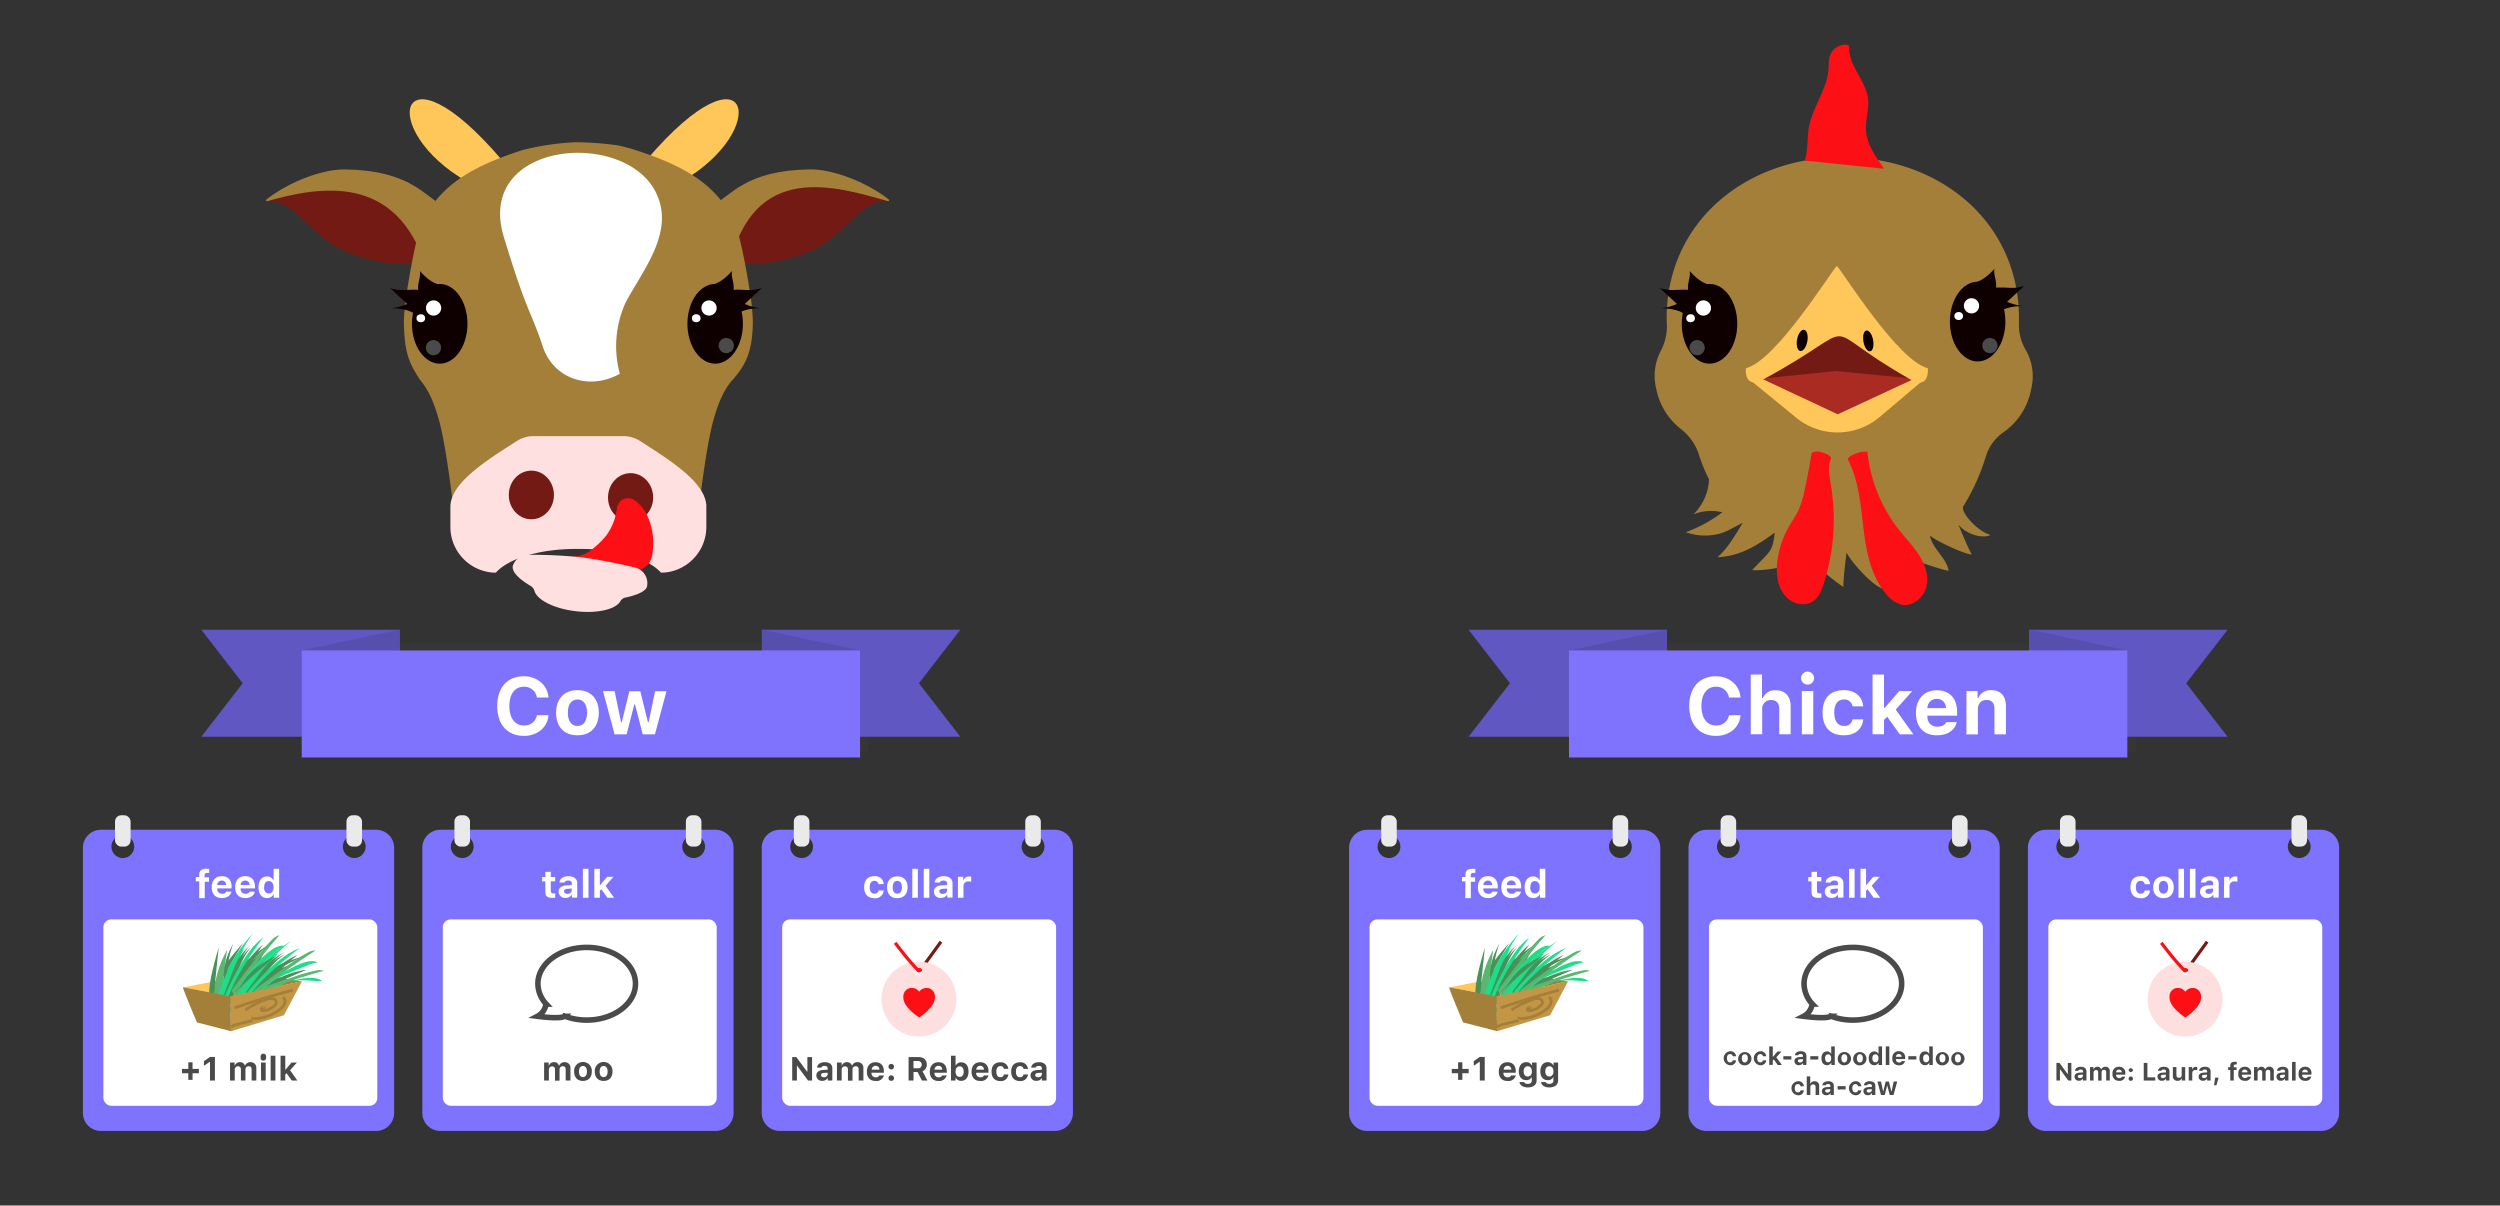 <svg xmlns="http://www.w3.org/2000/svg" xmlns:xlink="http://www.w3.org/1999/xlink" viewBox="0 0 900 434">
  <rect x="0" y="0" width="900" height="434" fill="#333333" stroke="none"/>
  <defs>
    <style>
      .a {
        fill: #7e73ff;
      }

      .b {
        fill: #eaeaea;
      }

      .c {
        fill: #fff;
      }

      .d, .u {
        fill: #4a4a4a;
      }

      .d {
        opacity: 0.14;
      }

      .e {
        fill: #6057c2;
      }

      .f {
        fill: #574fb0;
      }

      .g {
        fill: #7f72fc;
      }

      .h, .o {
        fill: none;
        stroke-miterlimit: 10;
      }

      .h {
        stroke: #4a4a4a;
        stroke-width: 2px;
      }

      .i {
        fill: #ffc65a;
      }

      .j {
        fill: #a37f3a;
      }

      .k {
        fill: #47915a;
      }

      .l {
        fill: #1edd88;
      }

      .m {
        fill: #5bb670;
      }

      .n {
        fill: #c29644;
      }

      .o {
        stroke: #a37f3a;
      }

      .p {
        fill: #fddfe0;
      }

      .q {
        fill: #fd1015;
      }

      .r {
        fill: #741a14;
      }

      .s {
        fill: #ffe0e1;
      }

      .t {
        fill: #0e0000;
      }

      .v {
        fill: #a92b22;
      }
    </style>
    <symbol id="a" data-name="Panel 2" viewBox="0 0 138.32 140.32">
      <path class="a" d="M130.39,6.44H7.93A8,8,0,0,0,0,14.37v118a8,8,0,0,0,7.93,7.93H130.39a8,8,0,0,0,7.93-7.93v-118A8,8,0,0,0,130.39,6.44ZM17.73,19a5.06,5.06,0,1,1,5.06-5.06A5.06,5.06,0,0,1,17.73,19Zm102.86,0a5.06,5.06,0,1,1,5.06-5.06A5.06,5.06,0,0,1,120.59,19Z"/>
      <g>
        <rect class="b" x="14.27" width="6.92" height="13.93" rx="2.76"/>
        <rect class="b" x="117.13" width="6.92" height="13.93" rx="2.76"/>
      </g>
      <rect class="c" x="9.09" y="46.28" width="121.74" height="82.83" rx="3.47"/>
    </symbol>
    <symbol id="b" data-name="Ribbon" viewBox="0 0 273.24 46.05">
      <rect class="d" x="35.73" y="4.92" width="204.43" height="39.35"/>
      <polygon class="e" points="273.24 38.59 201.82 38.59 201.82 0.07 273.24 0.07 258.34 19.33 273.24 38.59"/>
      <polygon class="f" points="237.14 7.54 201.82 0 201.82 7.54 237.14 7.54"/>
      <polygon class="e" points="0 38.59 71.42 38.59 71.42 0.07 0 0.07 14.9 19.33 0 38.59"/>
      <polygon class="f" points="36.1 7.54 71.42 0 71.42 7.54 36.1 7.54"/>
      <rect class="g" x="36.15" y="7.53" width="201" height="38.52"/>
    </symbol>
    <symbol id="g" data-name="grass" viewBox="0 0 50.67 35.27">
      <g>
        <path class="i" d="M32.06,15.36h0Z"/>
        <path class="j" d="M32,15.36h0Z"/>
        <path class="i" d="M24.42,21.22c-4,.85-7.15,1.5-7.44,1.53,0,0-15.39-3.06-16.85-3.27l25.8-5.08Z"/>
        <path class="j" d="M42.66,17.35,25,21.11l-.55.11,1.51-6.82H26Z"/>
        <path class="k" d="M24,22.52A23.69,23.69,0,0,1,41.06,11c-3.28.77-6.12,2.81-8.69,5s-5,4.59-7.92,6.3"/>
        <path class="k" d="M23.38,23.72a33.17,33.17,0,0,1,4.55-8.47,24.69,24.69,0,0,1,3.36-4.12,24.25,24.25,0,0,1,5.43-3.62,28.65,28.65,0,0,0-6.95,7.07c-2,2.66-3.79,5.47-6,8"/>
        <path class="k" d="M22,23a71.93,71.93,0,0,1,8.9-5.11c4.33-2.18,8.83-4.25,13.65-4.73q-10,4.11-19.5,9.19"/>
        <path class="l" d="M19.24,24.87a19.46,19.46,0,0,1,5.1-10.06,33.86,33.86,0,0,1,9.9-7.65q-7.56,8.55-15.08,17.16"/>
        <path class="l" d="M21.34,23.45a35.1,35.1,0,0,1,9-6.52c4.86-2.74,10-5.31,15.58-5.75-8.17,3.15-16.55,6.43-23,12.31"/>
        <path class="k" d="M16,24.83a28.27,28.27,0,0,1,7.33-11.48c3.27-3.22,11.09-8.11,11.09-8.11S21.83,17,15.72,23.1"/>
        <path class="k" d="M17.68,24.09a38.48,38.48,0,0,1,7.75-6.87,55.81,55.81,0,0,1,9.7-6.06,60.85,60.85,0,0,1,8.76-2.93,49.23,49.23,0,0,0-8.74,4.3C32.33,14.28,29.7,16.3,27,18.26c-3.72,2.74-7.54,5.35-11.35,8"/>
        <path class="m" d="M27.84,19.88q6-2.16,12.14-4.21a55.7,55.7,0,0,1,8-2.25,4.69,4.69,0,0,1,2.68.11,211,211,0,0,0-23,7.75"/>
        <path class="l" d="M37.52,17.64a29.9,29.9,0,0,1,7.18-1.5c1.89-.16,4-.08,5.43,1.13-2.62,0-5.23-.38-7.85-.31a28.61,28.61,0,0,0-13.36,4.16"/>
        <path class="k" d="M22.48,24.49A26.27,26.27,0,0,1,36.74,6.71c-3.22,1.89-5.55,5-7.56,8.13s-3.79,6.48-6.31,9.24"/>
        <path class="k" d="M22.21,26a36.63,36.63,0,0,1,2.05-10.43,27.84,27.84,0,0,1,2.2-5.46A27.48,27.48,0,0,1,31,4.48a32.11,32.11,0,0,0-5,9.74c-1.22,3.46-2.22,7-3.7,10.38"/>
        <path class="k" d="M20.53,25.6a81.19,81.19,0,0,1,7.75-8.31c3.86-3.71,7.94-7.37,12.88-9.44Q32,15.44,23.55,23.91"/>
        <path class="m" d="M18.13,29.63c-.71-4.16.36-8.45,2.1-12.3A37.49,37.49,0,0,1,28.2,6Q23,17.52,17.86,29.07"/>
        <path class="l" d="M20,26.34c1.75-3.71,4.53-6.83,7.35-9.81,4.24-4.48,8.84-8.88,14.58-11.16-7.61,6-15.39,12.19-20.33,20.52"/>
        <path class="k" d="M16,32.55a31.36,31.36,0,0,1,2.12-14.92c1.82-4.74,7.45-13.24,7.45-13.24S18.27,22,14.9,30.92"/>
        <path class="l" d="M16.31,28.21a42.51,42.51,0,0,1,6-9.79,62,62,0,0,1,8.28-9.56,66,66,0,0,1,8.3-6A54.36,54.36,0,0,0,31,10.3c-2.4,2.76-4.52,5.76-6.71,8.7-3,4.11-6.22,8.11-9.4,12.11"/>
        <path class="m" d="M25.68,20.45Q31.37,16.19,37.13,12a61.72,61.72,0,0,1,7.73-5,5.2,5.2,0,0,1,2.87-.76A233.76,233.76,0,0,0,25.93,22"/>
        <path class="l" d="M35.18,14.92A33,33,0,0,1,42.28,11c1.94-.78,4.16-1.37,6.11-.58-2.76.9-5.66,1.32-8.41,2.25A31.47,31.47,0,0,0,27.22,21.4"/>
        <path class="k" d="M16.49,23a23.7,23.7,0,0,1,13.1-15.9c-2.94,1.67-5.08,4.43-6.93,7.26s-3.51,5.81-5.82,8.27"/>
        <path class="k" d="M16.22,24.34a33.13,33.13,0,0,1,2-9.41A25.24,25.24,0,0,1,20.26,10a24.68,24.68,0,0,1,4.19-5,28.91,28.91,0,0,0-4.68,8.74c-1.15,3.12-2.09,6.32-3.47,9.34"/>
        <path class="k" d="M14.71,24a73.17,73.17,0,0,1,7.1-7.42c3.54-3.31,7.27-6.56,11.76-8.38-5.6,4.5-11,9.28-16.11,14.31"/>
        <path class="l" d="M12.58,26.61a19.42,19.42,0,0,1,2.05-11.09A33.9,33.9,0,0,1,22,5.38Q17.13,15.73,12.35,26.1"/>
        <path class="l" d="M14.19,24.65A35.22,35.22,0,0,1,21,15.87C24.84,11.87,29.06,8,34.27,6c-7,5.33-14.06,10.83-18.63,18.31"/>
        <path class="k" d="M9.44,27.49a28.47,28.47,0,0,1,3.8-13.09c2.23-4,8.35-10.9,8.35-10.9S12.85,18.35,8.7,25.9"/>
        <path class="k" d="M10.86,26.29a38.56,38.56,0,0,1,5.5-8.77A56.13,56.13,0,0,1,24,9a60.13,60.13,0,0,1,7.58-5.29,49.18,49.18,0,0,0-7.17,6.59c-2.21,2.47-4.16,5.16-6.17,7.79-2.81,3.67-5.73,7.25-8.65,10.83"/>
        <path class="k" d="M15.58,25.33A26.25,26.25,0,0,1,24.25,4.25c-2.56,2.72-3.93,6.34-5,9.93s-1.81,7.29-3.45,10.64"/>
        <path class="k" d="M15.73,26.82a36.91,36.91,0,0,1-1-10.59,27.34,27.34,0,0,1,.57-5.86,27.53,27.53,0,0,1,2.8-6.65A32,32,0,0,0,16,14.48c-.2,3.67-.15,7.36-.62,11"/>
        <path class="k" d="M14,26.94a80.86,80.86,0,0,1,5.09-10.15c2.66-4.65,5.54-9.31,9.7-12.7Q22.12,14,16.44,24.48"/>
        <path class="m" d="M12.85,31.49c-1.85-3.79-2-8.21-1.45-12.39A37.46,37.46,0,0,1,15.85,6Q14.11,18.5,12.43,31"/>
        <path class="l" d="M13.69,27.81c.63-4,2.42-7.83,4.28-11.48,2.81-5.5,6-11,10.85-14.83-5.61,7.9-11.33,16-13.72,25.43"/>
        <path class="k" d="M11.57,33.4a29.7,29.7,0,0,1-2-14.16c.4-4.8,3.28-14.06,3.28-14.06s-1.95,18-2.66,27"/>
        <path class="l" d="M10.89,30a41.61,41.61,0,0,1,2.93-10.83A60.84,60.84,0,0,1,19,7.9,66.14,66.14,0,0,1,25.18,0a54.45,54.45,0,0,0-5.35,9.12c-1.51,3.26-2.69,6.66-3.94,10-1.75,4.69-3.65,9.33-5.54,14"/>
        <path class="m" d="M17.51,20.55q4.24-5.68,8.61-11.3a61.37,61.37,0,0,1,6-7A5.11,5.11,0,0,1,34.67.75,231.49,231.49,0,0,0,18.18,22"/>
        <path class="l" d="M25.06,12.56a33.05,33.05,0,0,1,5.7-5.76c1.65-1.3,3.61-2.5,5.7-2.28C34.07,6.15,31.4,7.37,29,9a31.67,31.67,0,0,0-9.78,12"/>
        <path class="n" d="M42.81,17.32l-6.48,12.2L17.24,35.27,17,25.71l-.06-3c.29,0,3.43-.68,7.44-1.53l.55-.11,17.69-3.76h0Z"/>
        <path class="j" d="M5,32.11S-.37,19.46,0,19.46l.11,0C1.59,19.69,17,22.75,17,22.75s.26,12.52.26,12.52Z"/>
      </g>
      <path class="o" d="M22.43,27.66a30.37,30.37,0,0,1,7.83-3.86,3.93,3.93,0,0,1,2.16-.24,1.47,1.47,0,0,1,1.14,1.63,1.94,1.94,0,0,1-.66.9,6.53,6.53,0,0,1-4.16,1.78.7.7,0,0,1-.36-.07.5.5,0,0,1-.11-.69,1.16,1.16,0,0,1,.65-.42c.08,0,.18,0,.24,0s0,.19-.09.13"/>
      <path class="o" d="M18.54,26.86q10.38-3.6,21-6.38"/>
      <path class="o" d="M36,23a2.15,2.15,0,0,1,.55,2.4,5,5,0,0,1-1.64,2,15.09,15.09,0,0,1-9,3.31,1.08,1.08,0,0,1-.56-.1.36.36,0,0,1-.14-.49"/>
      <path class="o" d="M17.33,33.81a4.4,4.4,0,0,1,2.16-1L25,31.4"/>
    </symbol>
    <symbol id="i" data-name="bubble" viewBox="0 0 39.49 28.19">
      <path class="h" d="M20.93,1C11.23,1,3.37,6.86,3.37,14.09a10.84,10.84,0,0,0,3,7.3l-.09,0a5.78,5.78,0,0,1-3.08,4.4c4.75.62,8.89.71,9.68,0a.23.23,0,0,0,.07-.07,22.4,22.4,0,0,0,8,1.44c9.7,0,17.56-5.86,17.56-13.1S30.63,1,20.93,1Z"/>
    </symbol>
    <symbol id="j" data-name="medal" viewBox="0 0 26.96 34.52">
      <path class="p" d="M27,21A13.48,13.48,0,1,1,10,8c.74.85,1.49,1.69,2.27,2.53a1.32,1.32,0,0,0-.11.53,1.3,1.3,0,1,0,2.6,0,1.25,1.25,0,0,0-.07-.43,1.3,1.3,0,0,0-.86-.82,1.5,1.5,0,0,0-.37-.05l-.27,0C12.57,9.1,12,8.42,11.34,7.72a13.73,13.73,0,0,1,2.14-.17,13.31,13.31,0,0,1,1.91.14c.43.06.86.14,1.28.24A13.48,13.48,0,0,1,27,21Z"/>
      <path class="q" d="M14.71,10.63a1.35,1.35,0,0,1-1.09.76c-.76,0-1-.53-1.33-.86C11.51,9.69,10.76,8.85,10,8,8.09,5.76,6.29,3.45,4.48,1.11L5.41.39c1.93,2.5,3.85,5,5.93,7.33.61.7,1.23,1.38,1.87,2.06.12.14.64,0,.64,0A1.3,1.3,0,0,1,14.71,10.63Z"/>
      <path class="r" d="M21.91.69,16.67,7.93c-.42-.1-.85-.18-1.28-.24L21,0Z"/>
      <path class="q" d="M16.2,17l.51,0a3.07,3.07,0,0,1,2.56,3v.64c-.14,1.84-1.55,4.12-5.68,7-4.13-2.85-5.54-5.13-5.69-7v-.64a3.08,3.08,0,0,1,2.56-3L11,17a3.09,3.09,0,0,1,2.61,1.38A3.08,3.08,0,0,1,16.2,17"/>
    </symbol>
  </defs>
  <use width="138.32" height="140.32" transform="translate(485.67 293.5) scale(0.81)" xlink:href="#a"/>
  <path class="j" d="M729.4,126.21a17.77,17.77,0,0,1-2.58-10c0-.59,0-1.16,0-1.69,0-34.54-28.39-57.94-63.42-57.94S600,80,600,114.51c0,.58,0,1.2.06,1.85a19.21,19.21,0,0,1-2.3,10.2,19.19,19.19,0,0,0-1.6,13l.18.84a24.26,24.26,0,0,0,8.72,14,19.18,19.18,0,0,1,6.56,9.25,54.49,54.49,0,0,0,3.62,8.9,18.65,18.65,0,0,1-5.61,12.63,17,17,0,0,1,10.42-.76,51.56,51.56,0,0,1-13.15,7.18,20.42,20.42,0,0,0,13,.27c1.74-.5,5.83-2.85,7.45-3.65-2.17,3.71-5.74,9.74-9.13,12.38,8-.29,14.23-4.11,20.69-8.87-.83,7.11-1.49,6.39-8.15,13.52,3.25.27,17.08-.78,17.63-6.32,0,0,10.38,9.26,15.22,12.37,0-4.12,1.16-12.37,1.16-12.37,1.29,2.79,8.84,11.65,13,13a110,110,0,0,0,1.4-13.78c.36,0,17.63,6.56,22.32,7.34-.63-4.6-6.06-8.15-6.69-12.75,1.54,1.83,13.85,7.36,15,6.81-2-3.63-5.87-13.25-5.71-13.45-.12,4.58,8.59,8.47,12.52,6.48-4.6-1.22-11-8.16-9.8-10.34a76.39,76.39,0,0,0,8.15-18.09,16.28,16.28,0,0,1,6.2-8.47,24.3,24.3,0,0,0,9.9-14.82l.18-.85A19.12,19.12,0,0,0,729.4,126.21Z"/>
  <path class="i" d="M168.42,65.54c-33-18.57-25.5-52.11,12.12-8.1"/>
  <path class="i" d="M245,65.54c33-18.57,25.49-52.11-12.13-8.1"/>
  <path class="r" d="M263.62,94.79c9.54,1,22.23-.88,31.42-6,8.89-4.91,15.6-17.09,24.84-16.57L294,63.71l-24.15,9.45-10.13,20Z"/>
  <path class="r" d="M96,72.26c9.24-.52,16,11.66,24.84,16.57,9.19,5.08,21.88,7,31.42,6l-6.4-21.53-23.28-9.73Z"/>
  <path class="j" d="M262.45,96.44c8.41-38.9,38.51-29.32,57.28-24,.31.09.49-.43.22-.64-8.37-6.52-20.47-10.95-28.43-10.82-23.21.36-28.28,9.46-35.24,13.16"/>
  <path class="j" d="M153.43,96.44c-10.71-34.38-38.51-29.32-57.27-24-.32.09-.5-.43-.23-.64C104.3,65.25,116.4,60.82,124.36,61c23.21.36,28.29,9.46,35.24,13.16"/>
  <path class="j" d="M270.06,105.7c-1.13-7.61-2.92-16.48-3.83-19.9C261.42,67.76,247.31,60,228.7,54a58.81,58.81,0,0,0-6.24-1.66,117.34,117.34,0,0,0-15.4-1.14A96.37,96.37,0,0,0,188.19,54c-18.61,6-33.22,13.75-38,31.79-1.4,5.24-4.8,23.31-4.79,30,0,.21,0,.41,0,.61a0,0,0,0,0,0,0c.26,10.2,1.57,14,6,20.59,3.42,4.09,5.24,9.29,6.68,14.44,1.94,6.94,3.84,20.93,4.73,28.09h89.24c.88-7.16,2.79-21.15,4.73-28.09,1.38-4.91,3.1-9.87,6.24-13.87,5.19-5.77,7.76-10.23,8-21.16v0c0-.2,0-.4,0-.61A79.06,79.06,0,0,0,270.06,105.7Z"/>
  <polygon class="r" points="630.01 137.31 657.46 137.9 691.61 137.31 661.93 119.84 630.01 137.31"/>
  <path class="q" d="M649.7,57.81c1.31-4,.78-8.18,1.55-12.24,1.33-7,6.45-13.48,7-20.53.13-1.78,0-3.61.66-5.33a6.08,6.08,0,0,1,5-3.62,2.05,2.05,0,0,1,1.59.35,1.06,1.06,0,0,1,.19.82c-.19,6.18,5.8,11.67,6.73,17.82.62,4.06-1,8.15-.65,12.23.42,4.77,3.51,9.18,6.54,13.45"/>
  <path class="s" d="M254.28,182.52v7.15a16.11,16.11,0,0,1-1.13,6c-.12.32-.26.63-.4.95s-.3.61-.46.91a16.56,16.56,0,0,1-2.82,3.78c-.38.38-.77.73-1.17,1.07l-.64.51c-.42.31-.85.59-1.29.86a15.11,15.11,0,0,1-1.42.79c-.41.19-.82.37-1.24.53a14.44,14.44,0,0,1-2,.63l-.54.13c-.28.05-.56.11-.85.15-.52.08-1.07.13-1.62.16-.25,0-.52,0-.77,0-4.41-5-15.61-8.52-28.74-8.52h-1.93c-13.13,0-24.33,3.53-28.74,8.52-.26,0-.52,0-.78,0-.55,0-1.08-.08-1.62-.16l-.84-.15-.54-.13a15.41,15.41,0,0,1-1.79-.54l-.45-.18a16.24,16.24,0,0,1-3.73-2.09c-.21-.16-.43-.32-.63-.49a17,17,0,0,1-3.61-4.17c-.22-.37-.44-.76-.63-1.15a16.14,16.14,0,0,1-1.76-7.36v-7.15c0-.14,0-.29,0-.43.32-7,8.7-13.48,18.67-20,1.73-1.13,3.5-2.26,5.29-3.4A11,11,0,0,1,192,157h32.45a11.07,11.07,0,0,1,5.89,1.71c1.78,1.14,3.55,2.27,5.27,3.4,10,6.53,18.36,13,18.68,20A3.1,3.1,0,0,1,254.28,182.52Z"/>
  <ellipse class="t" cx="158.3" cy="116.57" rx="9.99" ry="14.35"/>
  <ellipse class="r" cx="191.29" cy="178.19" rx="8.13" ry="8.76"/>
  <ellipse class="r" cx="227.01" cy="179.09" rx="8.13" ry="8.76"/>
  <path class="q" d="M203.5,202.3a1.34,1.34,0,0,1,1.3-1.92,11.6,11.6,0,0,0,7.33-1.87,32.69,32.69,0,0,0,6-5.55,21.15,21.15,0,0,0,4-10.13,4.05,4.05,0,0,1,6.43-2.65,14.53,14.53,0,0,1,4,4.51A23.16,23.16,0,0,1,235.11,197c-.08,2.33-.45,4.84-2.09,6.5-1.82,1.85-4.66,2.13-7.25,2.31-5.1.34-10.25.68-15.31-.05-2.53-.36-5.23-1.12-6.79-3.13a1.24,1.24,0,0,1-.17-.27Z"/>
  <path class="s" d="M227.92,204.16a182.59,182.59,0,0,0-18.62-3.52,172.46,172.46,0,0,0-18.27-.91,5.93,5.93,0,0,0-6.33,3.72c-1,2.79,3.94,6.08,6.35,7.49a3.17,3.17,0,0,1,1.38,1.86c1,3.22,7.08,6.31,14.78,7.23s14.38-.63,16.08-3.52a2.76,2.76,0,0,1,1.77-1.37c2.47-.51,7.46-1.82,7.89-4.11A5.84,5.84,0,0,0,227.92,204.16Z"/>
  <circle class="c" cx="156.09" cy="110.88" r="2.75"/>
  <ellipse class="c" cx="151.49" cy="114.56" rx="1.56" ry="1.45"/>
  <ellipse class="t" cx="257.46" cy="116.57" rx="9.99" ry="14.35"/>
  <circle class="c" cx="255.25" cy="110.88" r="2.75"/>
  <circle class="u" cx="261.45" cy="124.4" r="2.75"/>
  <circle class="u" cx="156.05" cy="125.16" r="2.75"/>
  <ellipse class="c" cx="250.64" cy="114.56" rx="1.56" ry="1.45"/>
  <path class="t" d="M158.08,102.45c-2.61-.63-5.14-2.82-6.89-4.87.23,2.82-.86,3.94-.63,6.76-3.91-.26-6.46.65-10.16-.66l6.18,5.75a20.54,20.54,0,0,1-5.71,1.53c2.63,0,6.25.47,8.33,2l6.66-9.8Z"/>
  <path class="t" d="M258.81,103.16l6.66,9.8c2.07-1.53,5.7-2,8.32-2a20.47,20.47,0,0,1-5.7-1.53l6.17-5.75c-3.69,1.31-6.25.4-10.16.66.23-2.82-.86-3.94-.63-6.76-1.74,2-4.28,4.24-6.89,4.87Z"/>
  <ellipse class="t" cx="615.43" cy="116.57" rx="9.99" ry="14.35"/>
  <circle class="c" cx="613.22" cy="110.88" r="2.75"/>
  <ellipse class="c" cx="608.61" cy="114.56" rx="1.56" ry="1.45"/>
  <ellipse class="t" cx="711.95" cy="115.77" rx="9.99" ry="14.35"/>
  <circle class="c" cx="709.74" cy="110.09" r="2.75"/>
  <ellipse class="c" cx="705.13" cy="113.77" rx="1.56" ry="1.45"/>
  <path class="t" d="M615.21,102.45c-2.61-.63-5.15-2.82-6.89-4.87.23,2.82-.86,3.94-.63,6.76-3.92-.26-6.47.65-10.16-.66l6.17,5.75A20.57,20.57,0,0,1,598,111c2.62,0,6.25.47,8.32,2l6.66-9.8Z"/>
  <path class="t" d="M713.29,102.37l6.66,9.8c2.07-1.53,5.7-2,8.33-2a19.87,19.87,0,0,1-5.71-1.53l6.18-5.74c-3.7,1.31-6.25.4-10.16.65.23-2.82-.86-3.93-.63-6.75-1.75,2-4.28,4.23-6.89,4.87Z"/>
  <path class="q" d="M652.19,163.12q-1.07,6.66-2.51,13.24a33.64,33.64,0,0,1-2.28,7.45c-.95,2-2.25,3.81-3.36,5.72a32.94,32.94,0,0,0-4.22,12.77c-.53,4.68.09,9.83,3.75,13.09a8,8,0,0,0,6.85,2c3.7-.77,5-3.9,6-6.87a75.6,75.6,0,0,0,2.72-35.83c-.55-3.28-1.29-6.77.07-9.8,0,0-.25-1.08-3.11-2S652.19,163.12,652.19,163.12Z"/>
  <path class="q" d="M665.17,165.31c4,7.57,4.65,16.43,5.68,24.95s2.77,17.46,8.44,23.9a10.16,10.16,0,0,0,5.23,3.51c3.86.83,7.8-2.31,8.86-6.11s-.19-7.94-2.25-11.31-4.87-6.22-7.33-9.31a54.39,54.39,0,0,1-11.52-28.2s-1.06-.52-3.92.43S665.17,165.31,665.17,165.31Z"/>
  <path class="c" d="M236.46,70c6.22,13.77-4.89,27.08-11.17,38.77a37.91,37.91,0,0,0-2.15,25.79c-11.28,6.29-24.58,1.66-28.06-10.83-4.36-12.6-5.44-11.29-13.68-38.35C170.75,50.47,225.86,46.11,236.46,70Z"/>
  <circle class="u" cx="716.37" cy="124.4" r="2.75"/>
  <circle class="u" cx="610.97" cy="125.16" r="2.75"/>
  <polygon class="v" points="630.8 136.65 660.89 133.57 692.4 136.65 662.72 154.12 630.8 136.65"/>
  <path class="i" d="M692.8,136.49l-3.22-.34-28,13-29.15-13.66-2.91.9,17.14,14a23.46,23.46,0,0,0,30-.26Z"/>
  <path class="i" d="M661.34,95.8c2.74,3.09,21.9,34,32.67,36.76.24,2.42-.55,7.23-5.92,4.22-37-20.72-14.32-21.2-53.65,0-5.31,2.86-6.25-1.78-5.9-4.22,10.73-2.71,29.94-33.75,32.65-36.76"/>
  <ellipse class="t" cx="672.58" cy="122.77" rx="1.77" ry="3.8" transform="translate(-11.11 123.39) rotate(-10.4)"/>
  <ellipse class="t" cx="648.74" cy="122.53" rx="3.88" ry="1.88" transform="translate(411.16 738.51) rotate(-79.6)"/>
  <use width="273.24" height="46.05" transform="translate(72.47 226.64)" xlink:href="#b"/>
  <use width="273.24" height="46.05" transform="translate(528.69 226.64)" xlink:href="#b"/>
  <g>
    <path class="c" d="M179,254.17c0-6.63,3.65-10.71,9.58-10.71,4.84,0,8.55,3.21,8.87,7.64h-4.17a4.58,4.58,0,0,0-4.7-3.88c-3.21,0-5.21,2.65-5.21,6.95s2,7,5.23,7a4.49,4.49,0,0,0,4.7-3.69h4.16c-.35,4.41-4,7.44-8.88,7.44C182.63,264.89,179,260.81,179,254.17Z"/>
    <path class="c" d="M200.19,256.57c0-5,2.93-8.12,7.69-8.12s7.69,3.06,7.69,8.12-2.89,8.14-7.69,8.14S200.19,261.67,200.19,256.57Zm11.15,0c0-3-1.28-4.76-3.46-4.76s-3.45,1.77-3.45,4.76,1.24,4.78,3.45,4.78S211.34,259.6,211.34,256.57Z"/>
    <path class="c" d="M235.78,264.37h-4.39l-2.79-10.75h-.26l-2.76,10.75h-4.33l-4.17-15.58h4.18L223.58,260h.26l2.73-11.17h3.94L233.26,260h.25l2.32-11.17h4.1Z"/>
  </g>
  <g>
    <path class="c" d="M608.13,254.17c0-6.63,3.66-10.71,9.59-10.71,4.84,0,8.55,3.21,8.87,7.64h-4.17a4.58,4.58,0,0,0-4.7-3.88c-3.21,0-5.21,2.65-5.21,6.95s2,7,5.22,7a4.51,4.51,0,0,0,4.71-3.69h4.16c-.35,4.41-4,7.44-8.88,7.44C611.8,264.89,608.13,260.81,608.13,254.17Z"/>
    <path class="c" d="M630.27,242.84h4.05v8.5h.25a4.76,4.76,0,0,1,4.72-2.85c3.35,0,5.35,2.11,5.35,5.85v10h-4.12v-9.05c0-2.17-1-3.28-2.88-3.28a3.09,3.09,0,0,0-3.25,3.39v8.94h-4.12Z"/>
    <path class="c" d="M648.39,244.1a2.34,2.34,0,1,1,2.34,2.36A2.34,2.34,0,0,1,648.39,244.1Zm.27,4.69h4.12v15.58h-4.12Z"/>
    <path class="c" d="M666.91,254.28a2.9,2.9,0,0,0-3.1-2.46c-2.22,0-3.47,1.66-3.47,4.72s1.26,4.79,3.47,4.79a2.84,2.84,0,0,0,3.1-2.36h3.85c-.33,3.49-2.88,5.74-7,5.74-4.87,0-7.63-2.94-7.63-8.17s2.75-8.09,7.63-8.09c4.14,0,6.62,2.29,7,5.83Z"/>
    <path class="c" d="M683.72,248.79h4.69l-5.95,6.68,6.36,8.9h-4.89L679.38,258l-1.14,1.16v5.17h-4.12V242.84h4.12v12h.26Z"/>
    <path class="c" d="M704.44,259.94c-.61,2.92-3.32,4.77-7.14,4.77-4.76,0-7.56-3-7.56-8s2.86-8.21,7.5-8.21,7.32,2.92,7.32,7.87v1.26H693.85v.21c0,2.31,1.41,3.76,3.56,3.76,1.63,0,2.75-.58,3.19-1.61Zm-10.58-5h6.66a3.16,3.16,0,0,0-3.26-3.35A3.33,3.33,0,0,0,693.86,255Z"/>
    <path class="c" d="M707.93,248.79h4v2.5h.25a4.64,4.64,0,0,1,4.62-2.84c3.47,0,5.34,2.12,5.34,5.85v10.07H718v-9.1c0-2.15-.92-3.28-2.88-3.28s-3.09,1.35-3.09,3.4v9h-4.12Z"/>
  </g>
  <use width="138.32" height="140.32" transform="translate(29.85 293.5) scale(0.81)" xlink:href="#a"/>
  <g>
    <path class="u" d="M69.32,388.75H67.79v-2.38H65.52v-1.56h2.27v-2.38h1.53v2.38H71.6v1.56H69.32Z"/>
    <path class="u" d="M75.6,382.25h-.1l-2.08,1.43V382l2.19-1.51h1.76V389H75.6Z"/>
    <path class="u" d="M82.81,382.52h1.65v1.06h.11a1.8,1.8,0,0,1,1.78-1.2,1.75,1.75,0,0,1,1.79,1.2h.11a2,2,0,0,1,1.94-1.2,2,2,0,0,1,2.09,2.17V389h-1.7v-4c0-.77-.36-1.15-1.08-1.15A1.11,1.11,0,0,0,88.36,385v4H86.72v-4.06a1,1,0,0,0-1.06-1.08,1.16,1.16,0,0,0-1.15,1.25V389h-1.7Z"/>
    <path class="u" d="M93.84,380.58a1,1,0,1,1,1.93,0,1,1,0,1,1-1.93,0Zm.11,1.94h1.7V389H94Z"/>
    <path class="u" d="M97.43,380.06h1.71V389H97.43Z"/>
    <path class="u" d="M104.94,382.52h1.94l-2.46,2.77,2.63,3.7h-2l-1.89-2.63-.47.48V389H101v-8.93h1.7v5h.11Z"/>
  </g>
  <g>
    <path class="c" d="M71.72,317.29H70.5v-1.57h1.22V315c0-1.49.76-2.25,2.58-2.25a7.46,7.46,0,0,1,1,.07v1.41c-.13,0-.34,0-.6,0-.78,0-1.06.31-1.06,1v.62h1.6v1.57H73.71v5.9h-2Z"/>
    <path class="c" d="M83.32,321c-.3,1.41-1.6,2.31-3.45,2.31-2.29,0-3.65-1.45-3.65-3.9s1.38-4,3.63-4,3.53,1.42,3.53,3.81v.61H78.2v.1a1.68,1.68,0,0,0,1.73,1.82,1.54,1.54,0,0,0,1.54-.78Zm-5.11-2.41h3.21A1.52,1.52,0,0,0,79.85,317,1.61,1.61,0,0,0,78.21,318.63Z"/>
    <path class="c" d="M91.73,321c-.29,1.41-1.6,2.31-3.44,2.31-2.3,0-3.65-1.45-3.65-3.9s1.38-4,3.62-4,3.53,1.42,3.53,3.81v.61H86.62v.1a1.67,1.67,0,0,0,1.72,1.82,1.52,1.52,0,0,0,1.54-.78Zm-5.1-2.41h3.21A1.52,1.52,0,0,0,88.27,317,1.6,1.6,0,0,0,86.63,318.63Z"/>
    <path class="c" d="M93.05,319.41c0-2.4,1.18-3.89,3.07-3.89a2.38,2.38,0,0,1,2.25,1.33h.12v-4.08h2v10.42H98.55V322h-.12a2.47,2.47,0,0,1-2.31,1.3C94.22,323.3,93.05,321.81,93.05,319.41Zm2,0c0,1.4.63,2.23,1.7,2.23s1.71-.84,1.71-2.22-.65-2.23-1.71-2.23S95.1,318,95.1,319.41Z"/>
  </g>
  <use width="138.32" height="140.32" transform="translate(152.04 293.5) scale(0.81)" xlink:href="#a"/>
  <g>
    <path class="u" d="M195.88,382.52h1.65v1.06h.11a1.82,1.82,0,0,1,1.79-1.2,1.74,1.74,0,0,1,1.78,1.2h.11a2,2,0,0,1,1.94-1.2,2,2,0,0,1,2.1,2.17V389h-1.71v-4c0-.77-.36-1.15-1.08-1.15a1.1,1.1,0,0,0-1.13,1.18v4H199.8v-4.06a1,1,0,0,0-1.07-1.08,1.15,1.15,0,0,0-1.14,1.25V389h-1.71Z"/>
    <path class="u" d="M206.69,385.75a3.19,3.19,0,1,1,6.36,0c0,2.12-1.19,3.38-3.18,3.38S206.69,387.87,206.69,385.75Zm4.61,0c0-1.24-.52-2-1.43-2s-1.43.73-1.43,2,.52,2,1.43,2S211.3,387,211.3,385.75Z"/>
    <path class="u" d="M214.13,385.75a3.19,3.19,0,1,1,6.36,0c0,2.12-1.19,3.38-3.18,3.38S214.13,387.87,214.13,385.75Zm4.61,0c0-1.24-.53-2-1.43-2s-1.43.73-1.43,2,.51,2,1.43,2S218.74,387,218.74,385.75Z"/>
  </g>
  <g>
    <path class="c" d="M198.29,313.85v1.87h1.57v1.57h-1.57v3.39c0,.65.3.95,1,.95a5.25,5.25,0,0,0,.59,0v1.51a5.43,5.43,0,0,1-1,.09c-1.83,0-2.56-.59-2.56-2.06v-3.86h-1.17v-1.57h1.17v-1.87Z"/>
    <path class="c" d="M201.11,321c0-1.37,1-2.16,2.92-2.27l1.82-.11V318c0-.63-.45-1-1.27-1s-1.2.25-1.36.7h-1.83c.13-1.39,1.41-2.27,3.3-2.27s3.12.94,3.12,2.56v5.15h-1.93v-1h-.12a2.43,2.43,0,0,1-2.19,1.1A2.25,2.25,0,0,1,201.11,321Zm4.74-.58v-.55l-1.52.09c-.86.06-1.28.37-1.28.91s.49.9,1.18.9A1.47,1.47,0,0,0,205.85,320.45Z"/>
    <path class="c" d="M209.84,312.77h2v10.42h-2Z"/>
    <path class="c" d="M218.59,315.65h2.27L218,318.88l3.07,4.31H218.7l-2.21-3.07-.54.56v2.51h-2V312.77h2v5.82h.12Z"/>
  </g>
  <use width="138.32" height="140.32" transform="translate(274.22 293.5) scale(0.81)" xlink:href="#a"/>
  <g>
    <path class="u" d="M285.19,389v-8.46h1.48l3.89,5.27h.1v-5.27h1.69V389h-1.46L287,383.7h-.11V389Z"/>
    <path class="u" d="M293.89,387.14c0-1.17.9-1.85,2.5-1.94l1.57-.1v-.53c0-.54-.39-.84-1.09-.84s-1,.21-1.17.6h-1.57c.11-1.2,1.21-1.95,2.83-1.95s2.68.81,2.68,2.19V389H298v-.85h-.11a2.08,2.08,0,0,1-1.87.95A1.93,1.93,0,0,1,293.89,387.14Zm4.07-.5v-.47l-1.31.08c-.73.05-1.09.32-1.09.78s.42.77,1,.77A1.26,1.26,0,0,0,298,386.64Z"/>
    <path class="u" d="M301.31,382.52H303v1.06h.1a1.83,1.83,0,0,1,1.79-1.2,1.75,1.75,0,0,1,1.79,1.2h.1a2,2,0,0,1,1.95-1.2,2,2,0,0,1,2.09,2.17V389h-1.71v-4c0-.77-.35-1.15-1.07-1.15a1.1,1.1,0,0,0-1.14,1.18v4h-1.64v-4.06a1,1,0,0,0-1.07-1.08A1.15,1.15,0,0,0,303,385.1V389h-1.71Z"/>
    <path class="u" d="M318.21,387.15a2.73,2.73,0,0,1-3,2c-2,0-3.13-1.25-3.13-3.34s1.19-3.41,3.11-3.41,3,1.22,3,3.27v.52h-4.44v.09a1.43,1.43,0,0,0,1.48,1.55,1.32,1.32,0,0,0,1.32-.66Zm-4.38-2.07h2.75a1.3,1.3,0,0,0-1.34-1.39A1.38,1.38,0,0,0,313.83,385.08Z"/>
    <path class="u" d="M319.85,384a1,1,0,1,1,1,1A1,1,0,0,1,319.85,384Zm0,4.12a1,1,0,1,1,1,1A1,1,0,0,1,319.85,388.12Z"/>
    <path class="u" d="M328.86,389h-1.77v-8.46h3.55c1.86,0,3,1,3,2.71a2.5,2.5,0,0,1-1.54,2.41l1.79,3.34h-2l-1.57-3.07h-1.45Zm0-4.43h1.55a1.24,1.24,0,0,0,1.41-1.29,1.27,1.27,0,0,0-1.43-1.31h-1.53Z"/>
    <path class="u" d="M340.81,387.15a2.72,2.72,0,0,1-2.95,2c-2,0-3.13-1.25-3.13-3.34s1.18-3.41,3.11-3.41,3,1.22,3,3.27v.52h-4.43v.09a1.42,1.42,0,0,0,1.48,1.55,1.3,1.3,0,0,0,1.31-.66Zm-4.38-2.07h2.76a1.31,1.31,0,0,0-1.35-1.39A1.38,1.38,0,0,0,336.43,385.08Z"/>
    <path class="u" d="M344.08,388H344v1h-1.65v-8.93H344v3.49h.11a2.06,2.06,0,0,1,1.94-1.13c1.63,0,2.62,1.25,2.62,3.33s-1,3.34-2.62,3.34A2.09,2.09,0,0,1,344.08,388Zm-.07-2.21c0,1.17.56,1.9,1.47,1.9s1.45-.72,1.45-1.91-.55-1.9-1.45-1.9S344,384.58,344,385.76Z"/>
    <path class="u" d="M355.84,387.15a2.72,2.72,0,0,1-2.95,2c-2,0-3.13-1.25-3.13-3.34s1.18-3.41,3.1-3.41,3,1.22,3,3.27v.52h-4.43v.09a1.42,1.42,0,0,0,1.47,1.55,1.31,1.31,0,0,0,1.32-.66Zm-4.38-2.07h2.76a1.31,1.31,0,0,0-1.35-1.39A1.38,1.38,0,0,0,351.46,385.08Z"/>
    <path class="u" d="M361.41,384.8a1.19,1.19,0,0,0-1.28-1c-.92,0-1.44.69-1.44,2s.53,2,1.44,2a1.17,1.17,0,0,0,1.28-1H363a2.61,2.61,0,0,1-2.88,2.38c-2,0-3.16-1.22-3.16-3.39s1.14-3.36,3.16-3.36A2.61,2.61,0,0,1,363,384.8Z"/>
    <path class="u" d="M368.46,384.8a1.2,1.2,0,0,0-1.28-1c-.92,0-1.44.69-1.44,2s.52,2,1.44,2a1.17,1.17,0,0,0,1.28-1h1.6a2.61,2.61,0,0,1-2.88,2.38c-2,0-3.16-1.22-3.16-3.39s1.14-3.36,3.16-3.36a2.61,2.61,0,0,1,2.88,2.42Z"/>
    <path class="u" d="M371,387.14c0-1.17.9-1.85,2.5-1.94l1.57-.1v-.53c0-.54-.39-.84-1.09-.84s-1,.21-1.17.6h-1.57c.11-1.2,1.21-1.95,2.83-1.95s2.68.81,2.68,2.19V389h-1.65v-.85H375a2.08,2.08,0,0,1-1.87.95A1.93,1.93,0,0,1,371,387.14Zm4.07-.5v-.47l-1.31.08c-.73.05-1.09.32-1.09.78s.42.77,1,.77A1.26,1.26,0,0,0,375.11,386.64Z"/>
  </g>
  <g>
    <path class="c" d="M316.27,318.3a1.4,1.4,0,0,0-1.49-1.19c-1.08,0-1.68.8-1.68,2.29s.61,2.32,1.68,2.32a1.37,1.37,0,0,0,1.49-1.15h1.86a3,3,0,0,1-3.35,2.78c-2.35,0-3.69-1.42-3.69-4s1.33-3.92,3.69-3.92a3,3,0,0,1,3.35,2.82Z"/>
    <path class="c" d="M319.32,319.41c0-2.44,1.41-3.93,3.71-3.93s3.71,1.48,3.71,3.93-1.39,3.94-3.71,3.94S319.32,321.88,319.32,319.41Zm5.38,0c0-1.45-.62-2.3-1.67-2.3s-1.67.85-1.67,2.3.6,2.31,1.67,2.31S324.7,320.87,324.7,319.41Z"/>
    <path class="c" d="M328.43,312.77h2v10.42h-2Z"/>
    <path class="c" d="M332.55,312.77h2v10.42h-2Z"/>
    <path class="c" d="M336.2,321c0-1.37,1.05-2.16,2.92-2.27l1.83-.11V318c0-.63-.46-1-1.28-1s-1.19.25-1.36.7h-1.83c.13-1.39,1.41-2.27,3.3-2.27s3.13.94,3.13,2.56v5.15H341v-1h-.12a2.43,2.43,0,0,1-2.19,1.1A2.25,2.25,0,0,1,336.2,321Zm4.75-.58v-.55l-1.53.09c-.85.06-1.27.37-1.27.91s.48.9,1.17.9A1.48,1.48,0,0,0,341,320.45Z"/>
    <path class="c" d="M344.86,315.65h1.93v1.2h.12a2,2,0,0,1,1.94-1.33,2.85,2.85,0,0,1,.78.1v1.81a3.8,3.8,0,0,0-.95-.12,1.66,1.66,0,0,0-1.83,1.7v4.18h-2Z"/>
  </g>
  <g>
    <use width="50.67" height="35.27" transform="translate(65.89 335.96)" xlink:href="#g"/>
    <use width="50.67" height="35.27" transform="translate(521.71 335.96)" xlink:href="#g"/>
  </g>
  <use width="39.49" height="28.19" transform="translate(190.27 340.07)" xlink:href="#i"/>
  <use width="26.96" height="34.52" transform="translate(317.3 338.67)" xlink:href="#j"/>
  <g>
    <path class="u" d="M526.45,388.75h-1.53v-2.38h-2.28v-1.56h2.28v-2.38h1.53v2.38h2.27v1.56h-2.27Z"/>
    <path class="u" d="M532.73,382.25h-.11l-2.07,1.43V382l2.18-1.51h1.77V389h-1.77Z"/>
    <path class="u" d="M545.7,387.15a2.72,2.72,0,0,1-3,2c-2,0-3.13-1.25-3.13-3.34s1.18-3.41,3.1-3.41,3,1.22,3,3.27v.52h-4.43v.09a1.42,1.42,0,0,0,1.47,1.55,1.31,1.31,0,0,0,1.32-.66Zm-4.38-2.07h2.76a1.31,1.31,0,0,0-1.35-1.39A1.38,1.38,0,0,0,541.32,385.08Z"/>
    <path class="u" d="M547,389.54h1.68c.09.4.57.65,1.31.65.91,0,1.45-.42,1.45-1.15v-1.19h-.11a2,2,0,0,1-1.94,1c-1.62,0-2.62-1.25-2.62-3.19s1-3.28,2.65-3.28a2.11,2.11,0,0,1,2,1.14h.11v-1h1.65V389c0,1.52-1.23,2.48-3.19,2.48C548.28,391.44,547.14,390.68,547,389.54Zm4.45-3.84c0-1.14-.55-1.85-1.47-1.85s-1.46.71-1.46,1.84.53,1.85,1.46,1.85S551.49,386.84,551.49,385.7Z"/>
    <path class="u" d="M554.78,389.54h1.69c.09.4.57.65,1.31.65.91,0,1.44-.42,1.44-1.15v-1.19h-.1a2.05,2.05,0,0,1-2,1c-1.61,0-2.61-1.25-2.61-3.19s1-3.28,2.65-3.28a2.12,2.12,0,0,1,2,1.14h.11v-1h1.65V389c0,1.52-1.24,2.48-3.19,2.48C556,391.44,554.89,390.68,554.78,389.54Zm4.46-3.84c0-1.14-.56-1.85-1.48-1.85s-1.45.71-1.45,1.84.53,1.85,1.45,1.85S559.24,386.84,559.24,385.7Z"/>
  </g>
  <g>
    <path class="c" d="M527.54,317.29h-1.22v-1.57h1.22V315c0-1.49.76-2.25,2.58-2.25a7.46,7.46,0,0,1,1,.07v1.41c-.13,0-.34,0-.6,0-.78,0-1.07.31-1.07,1v.62h1.6v1.57h-1.55v5.9h-2Z"/>
    <path class="c" d="M539.14,321c-.3,1.41-1.6,2.31-3.45,2.31-2.3,0-3.65-1.45-3.65-3.9s1.38-4,3.62-4,3.54,1.42,3.54,3.81v.61H534v.1a1.68,1.68,0,0,0,1.73,1.82,1.51,1.51,0,0,0,1.53-.78ZM534,318.63h3.21a1.52,1.52,0,0,0-1.57-1.62A1.61,1.61,0,0,0,534,318.63Z"/>
    <path class="c" d="M547.55,321c-.29,1.41-1.6,2.31-3.44,2.31-2.3,0-3.65-1.45-3.65-3.9s1.38-4,3.62-4,3.53,1.42,3.53,3.81v.61h-5.17v.1a1.67,1.67,0,0,0,1.72,1.82,1.52,1.52,0,0,0,1.54-.78Zm-5.1-2.41h3.21a1.52,1.52,0,0,0-1.57-1.62A1.6,1.6,0,0,0,542.45,318.63Z"/>
    <path class="c" d="M548.87,319.41c0-2.4,1.18-3.89,3.07-3.89a2.38,2.38,0,0,1,2.25,1.33h.12v-4.08h2v10.42h-1.93V322h-.13a2.44,2.44,0,0,1-2.3,1.3C550,323.3,548.87,321.81,548.87,319.41Zm2,0c0,1.4.63,2.23,1.7,2.23s1.71-.84,1.71-2.22-.65-2.23-1.71-2.23S550.92,318,550.92,319.41Z"/>
  </g>
  <use width="138.32" height="140.32" transform="translate(607.86 293.5) scale(0.81)" xlink:href="#a"/>
  <g>
    <path class="u" d="M623.79,380.26a.89.89,0,0,0-1-.77c-.69,0-1.08.52-1.08,1.47s.39,1.49,1.08,1.49a.88.88,0,0,0,1-.73H625a2,2,0,0,1-2.16,1.78,2.54,2.54,0,0,1,0-5.06,2,2,0,0,1,2.16,1.82Z"/>
    <path class="u" d="M625.75,381a2.39,2.39,0,1,1,2.38,2.53A2.28,2.28,0,0,1,625.75,381Zm3.46,0c0-.93-.4-1.48-1.08-1.48s-1.07.55-1.07,1.48.39,1.48,1.07,1.48S629.21,381.91,629.21,381Z"/>
    <path class="u" d="M634.66,380.26a.9.9,0,0,0-1-.77c-.69,0-1.07.52-1.07,1.47s.39,1.49,1.07,1.49a.89.89,0,0,0,1-.73h1.19a2,2,0,0,1-2.16,1.78,2.54,2.54,0,0,1,0-5.06,2,2,0,0,1,2.16,1.82Z"/>
    <path class="u" d="M639.87,378.55h1.46l-1.85,2.08,2,2.76h-1.51l-1.42-2-.35.36v1.6h-1.28V376.7h1.28v3.74h.08Z"/>
    <path class="u" d="M642,381.43v-1.2h2.89v1.2Z"/>
    <path class="u" d="M646,382c0-.88.68-1.39,1.88-1.46l1.17-.07v-.4c0-.4-.29-.63-.81-.63s-.77.16-.88.45h-1.18c.09-.9.91-1.46,2.13-1.46s2,.61,2,1.64v3.31H649.1v-.63H649a1.57,1.57,0,0,1-1.41.71A1.45,1.45,0,0,1,646,382Zm3.05-.37v-.36l-1,.06c-.55,0-.81.24-.81.59s.31.58.75.58A1,1,0,0,0,649.08,381.64Z"/>
    <path class="u" d="M651.7,381.43v-1.2h2.89v1.2Z"/>
    <path class="u" d="M655.72,381c0-1.54.76-2.49,2-2.49a1.52,1.52,0,0,1,1.44.85h.08V376.7h1.28v6.69h-1.24v-.76h-.08a1.58,1.58,0,0,1-1.48.84C656.47,383.47,655.72,382.51,655.72,381Zm1.32,0c0,.89.41,1.43,1.09,1.43s1.1-.54,1.1-1.43-.42-1.43-1.1-1.43S657,380.08,657,381Z"/>
    <path class="u" d="M661.59,381A2.39,2.39,0,1,1,664,383.5,2.28,2.28,0,0,1,661.59,381Zm3.45,0c0-.93-.39-1.48-1.07-1.48s-1.07.55-1.07,1.48.39,1.48,1.07,1.48S665,381.91,665,381Z"/>
    <path class="u" d="M667.16,381a2.39,2.39,0,1,1,2.39,2.53A2.28,2.28,0,0,1,667.16,381Zm3.46,0c0-.93-.4-1.48-1.07-1.48s-1.07.55-1.07,1.48.38,1.48,1.07,1.48S670.62,381.91,670.62,381Z"/>
    <path class="u" d="M672.74,381c0-1.54.75-2.49,2-2.49a1.52,1.52,0,0,1,1.45.85h.07V376.7h1.28v6.69h-1.24v-.76h-.08a1.58,1.58,0,0,1-1.48.84C673.49,383.47,672.74,382.51,672.74,381Zm1.31,0c0,.89.41,1.43,1.1,1.43s1.1-.54,1.1-1.43-.42-1.43-1.1-1.43S674.05,380.08,674.05,381Z"/>
    <path class="u" d="M678.88,376.7h1.28v6.69h-1.28Z"/>
    <path class="u" d="M685.81,382a2,2,0,0,1-2.21,1.49,2.23,2.23,0,0,1-2.35-2.51,2.27,2.27,0,0,1,2.33-2.55,2.17,2.17,0,0,1,2.27,2.45v.39h-3.32v.07a1.07,1.07,0,0,0,1.1,1.17,1,1,0,0,0,1-.51Zm-3.28-1.55h2.06a1,1,0,0,0-1-1A1,1,0,0,0,682.53,380.46Z"/>
    <path class="u" d="M687,381.43v-1.2h2.89v1.2Z"/>
    <path class="u" d="M691,381c0-1.54.76-2.49,2-2.49a1.52,1.52,0,0,1,1.45.85h.07V376.7h1.28v6.69h-1.24v-.76h-.08a1.56,1.56,0,0,1-1.48.84C691.77,383.47,691,382.51,691,381Zm1.31,0c0,.89.41,1.43,1.1,1.43s1.1-.54,1.1-1.43-.42-1.43-1.1-1.43S692.33,380.08,692.33,381Z"/>
    <path class="u" d="M696.88,381a2.39,2.39,0,1,1,2.39,2.53A2.28,2.28,0,0,1,696.88,381Zm3.46,0c0-.93-.39-1.48-1.07-1.48s-1.07.55-1.07,1.48.38,1.48,1.07,1.48S700.34,381.91,700.34,381Z"/>
    <path class="u" d="M702.46,381a2.39,2.39,0,1,1,2.38,2.53A2.28,2.28,0,0,1,702.46,381Zm3.46,0c0-.93-.4-1.48-1.08-1.48s-1.07.55-1.07,1.48.39,1.48,1.07,1.48S705.92,381.91,705.92,381Z"/>
    <path class="u" d="M648.2,391.06a.9.9,0,0,0-1-.77c-.69,0-1.08.52-1.08,1.47s.39,1.49,1.08,1.49a.89.89,0,0,0,1-.73h1.19a1.94,1.94,0,0,1-2.15,1.78,2.54,2.54,0,0,1,0-5.06,1.94,1.94,0,0,1,2.15,1.82Z"/>
    <path class="u" d="M650.43,387.5h1.26v2.64h.08a1.48,1.48,0,0,1,1.46-.89,1.59,1.59,0,0,1,1.66,1.82v3.12h-1.27v-2.81c0-.68-.32-1-.9-1a1,1,0,0,0-1,1.05v2.78h-1.28Z"/>
    <path class="u" d="M655.88,392.81c0-.88.67-1.39,1.87-1.46l1.18-.07v-.4c0-.4-.3-.63-.82-.63s-.77.16-.88.45h-1.18c.09-.9.91-1.46,2.13-1.46s2,.61,2,1.64v3.31H659v-.63h-.08a1.57,1.57,0,0,1-1.41.71A1.44,1.44,0,0,1,655.88,392.81Zm3-.37v-.36l-1,.06c-.54,0-.81.24-.81.59s.31.58.75.58A1,1,0,0,0,658.93,392.44Z"/>
    <path class="u" d="M661.54,392.23V391h2.89v1.2Z"/>
    <path class="u" d="M668.9,391.06a.9.9,0,0,0-1-.77c-.69,0-1.07.52-1.07,1.47s.39,1.49,1.07,1.49a.89.89,0,0,0,1-.73h1.19a2,2,0,0,1-2.16,1.78,2.54,2.54,0,0,1,0-5.06,2,2,0,0,1,2.16,1.82Z"/>
    <path class="u" d="M670.83,392.81c0-.88.67-1.39,1.88-1.46l1.17-.07v-.4c0-.4-.29-.63-.82-.63s-.77.16-.87.45H671c.08-.9.91-1.46,2.12-1.46s2,.61,2,1.64v3.31H673.9v-.63h-.08a1.57,1.57,0,0,1-1.4.71A1.44,1.44,0,0,1,670.83,392.81Zm3-.37v-.36l-1,.06c-.55,0-.82.24-.82.59s.31.58.76.58A1,1,0,0,0,673.88,392.44Z"/>
    <path class="u" d="M681.67,394.19h-1.36l-.87-3.34h-.08l-.85,3.34h-1.35l-1.29-4.84h1.3l.72,3.47H678l.84-3.47H680l.85,3.47H681l.72-3.47H683Z"/>
  </g>
  <g>
    <path class="c" d="M654.11,313.85v1.87h1.57v1.57h-1.57v3.39c0,.65.3.95,1,.95a5.25,5.25,0,0,0,.59,0v1.51a5.43,5.43,0,0,1-1,.09c-1.84,0-2.56-.59-2.56-2.06v-3.86h-1.18v-1.57h1.18v-1.87Z"/>
    <path class="c" d="M656.93,321c0-1.37,1-2.16,2.91-2.27l1.83-.11V318c0-.63-.45-1-1.27-1s-1.2.25-1.36.7h-1.83c.13-1.39,1.4-2.27,3.3-2.27s3.12.94,3.12,2.56v5.15H661.7v-1h-.12a2.43,2.43,0,0,1-2.19,1.1A2.24,2.24,0,0,1,656.93,321Zm4.74-.58v-.55l-1.52.09c-.86.06-1.28.37-1.28.91s.49.9,1.18.9A1.47,1.47,0,0,0,661.67,320.45Z"/>
    <path class="c" d="M665.66,312.77h2v10.42h-2Z"/>
    <path class="c" d="M674.41,315.65h2.27l-2.88,3.23,3.07,4.31h-2.36l-2.2-3.07-.54.56v2.51h-2V312.77h2v5.82h.12Z"/>
  </g>
  <use width="138.32" height="140.32" transform="translate(730.04 293.5) scale(0.81)" xlink:href="#a"/>
  <g>
    <path class="u" d="M740.31,389v-6.35h1.11l2.92,4h.08v-4h1.27V389h-1.1l-2.93-4h-.08v4Z"/>
    <path class="u" d="M746.84,387.6c0-.88.67-1.39,1.88-1.46l1.17-.07v-.39c0-.41-.29-.64-.82-.64s-.77.16-.87.45H747c.08-.89.9-1.46,2.12-1.46s2,.61,2,1.65V389h-1.24v-.64h-.08a1.55,1.55,0,0,1-1.4.71A1.44,1.44,0,0,1,746.84,387.6Zm3-.37v-.36l-1,.06c-.55,0-.82.24-.82.59s.31.58.76.58A1,1,0,0,0,749.89,387.23Z"/>
    <path class="u" d="M752.41,384.14h1.24v.79h.07a1.38,1.38,0,0,1,1.34-.9,1.33,1.33,0,0,1,1.35.9h.07a1.55,1.55,0,0,1,1.46-.9,1.49,1.49,0,0,1,1.57,1.63V389h-1.28v-3c0-.58-.26-.86-.8-.86a.83.83,0,0,0-.86.88v3h-1.23v-3a.73.73,0,0,0-.8-.81.87.87,0,0,0-.86.93V389h-1.27Z"/>
    <path class="u" d="M765.08,387.61a2,2,0,0,1-2.22,1.48,2.22,2.22,0,0,1-2.35-2.5,2.27,2.27,0,0,1,2.33-2.56,2.17,2.17,0,0,1,2.28,2.45v.39h-3.33v.07a1.08,1.08,0,0,0,1.11,1.17,1,1,0,0,0,1-.5Zm-3.29-1.56h2.07a1,1,0,0,0-1-1A1,1,0,0,0,761.79,386.05Z"/>
    <path class="u" d="M766.31,385.25a.78.78,0,0,1,1.55,0,.78.78,0,0,1-1.55,0Zm0,3.09a.78.78,0,1,1,.77.76A.73.73,0,0,1,766.31,388.34Z"/>
    <path class="u" d="M775.89,389h-4.15v-6.35h1.32v5.19h2.83Z"/>
    <path class="u" d="M776.7,387.6c0-.88.68-1.39,1.88-1.46l1.17-.07v-.39c0-.41-.29-.64-.81-.64s-.77.16-.88.45h-1.18c.09-.89.91-1.46,2.13-1.46s2,.61,2,1.65V389h-1.23v-.64h-.08a1.55,1.55,0,0,1-1.41.71A1.45,1.45,0,0,1,776.7,387.6Zm3-.37v-.36l-1,.06c-.55,0-.81.24-.81.59s.31.58.75.58A1,1,0,0,0,779.75,387.23Z"/>
    <path class="u" d="M786.66,389h-1.24v-.78h-.08a1.39,1.39,0,0,1-1.42.88,1.61,1.61,0,0,1-1.69-1.79v-3.16h1.28V387c0,.67.3,1,.89,1a.93.93,0,0,0,1-1.05v-2.79h1.28Z"/>
    <path class="u" d="M787.94,384.14h1.24v.77h.08a1.25,1.25,0,0,1,1.24-.85,1.75,1.75,0,0,1,.5.06v1.17a2.29,2.29,0,0,0-.6-.08,1.07,1.07,0,0,0-1.18,1.09V389h-1.28Z"/>
    <path class="u" d="M791.51,387.6c0-.88.67-1.39,1.87-1.46l1.18-.07v-.39c0-.41-.29-.64-.82-.64s-.77.16-.87.45h-1.18c.08-.89.9-1.46,2.12-1.46s2,.61,2,1.65V389h-1.24v-.64h-.08a1.55,1.55,0,0,1-1.41.71A1.44,1.44,0,0,1,791.51,387.6Zm3-.37v-.36l-1,.06c-.55,0-.82.24-.82.59s.31.58.76.58A1,1,0,0,0,794.56,387.23Z"/>
    <path class="u" d="M797.05,390.7l.41-2.74h1.25l-.8,2.74Z"/>
    <path class="u" d="M802.9,385.19h-.78v-1h.78v-.49c0-1,.49-1.46,1.66-1.46a4,4,0,0,1,.66.05v.91l-.38,0c-.5,0-.69.19-.69.61v.4h1v1h-1V389H802.9Z"/>
    <path class="u" d="M810.36,387.61a2,2,0,0,1-2.22,1.48,2.22,2.22,0,0,1-2.34-2.5,2.27,2.27,0,0,1,2.32-2.56,2.17,2.17,0,0,1,2.28,2.45v.39h-3.33v.07a1.08,1.08,0,0,0,1.11,1.17,1,1,0,0,0,1-.5Zm-3.29-1.56h2.07a1,1,0,0,0-1-1A1,1,0,0,0,807.07,386.05Z"/>
    <path class="u" d="M811.44,384.14h1.24v.79h.08a1.37,1.37,0,0,1,1.34-.9,1.31,1.31,0,0,1,1.34.9h.08A1.53,1.53,0,0,1,817,384a1.49,1.49,0,0,1,1.57,1.63V389h-1.28v-3c0-.58-.27-.86-.81-.86a.82.82,0,0,0-.85.88v3h-1.23v-3a.73.73,0,0,0-.8-.81.87.87,0,0,0-.86.93V389h-1.28Z"/>
    <path class="u" d="M819.53,387.6c0-.88.67-1.39,1.87-1.46l1.18-.07v-.39c0-.41-.29-.64-.82-.64s-.77.16-.87.45h-1.18c.08-.89.9-1.46,2.12-1.46s2,.61,2,1.65V389H822.6v-.64h-.08a1.55,1.55,0,0,1-1.41.71A1.44,1.44,0,0,1,819.53,387.6Zm3.05-.37v-.36l-1,.06c-.55,0-.82.24-.82.59s.31.58.76.58A1,1,0,0,0,822.58,387.23Z"/>
    <path class="u" d="M825.14,382.29h1.28V389h-1.28Z"/>
    <path class="u" d="M832.07,387.61a2,2,0,0,1-2.21,1.48,2.22,2.22,0,0,1-2.35-2.5,2.27,2.27,0,0,1,2.33-2.56,2.17,2.17,0,0,1,2.27,2.45v.39h-3.33v.07a1.08,1.08,0,0,0,1.11,1.17,1,1,0,0,0,1-.5Zm-3.28-1.56h2.06a1,1,0,0,0-1-1A1,1,0,0,0,828.79,386.05Z"/>
  </g>
  <g>
    <path class="c" d="M772.09,318.3a1.4,1.4,0,0,0-1.49-1.19c-1.08,0-1.68.8-1.68,2.29s.61,2.32,1.68,2.32a1.37,1.37,0,0,0,1.49-1.15H774a3,3,0,0,1-3.35,2.78c-2.35,0-3.69-1.42-3.69-4s1.33-3.92,3.69-3.92A3,3,0,0,1,774,318.3Z"/>
    <path class="c" d="M775.14,319.41c0-2.44,1.41-3.93,3.71-3.93s3.71,1.48,3.71,3.93-1.39,3.94-3.71,3.94S775.14,321.88,775.14,319.41Zm5.38,0c0-1.45-.62-2.3-1.67-2.3s-1.67.85-1.67,2.3.6,2.31,1.67,2.31S780.52,320.87,780.52,319.41Z"/>
    <path class="c" d="M784.25,312.77h2v10.42h-2Z"/>
    <path class="c" d="M788.37,312.77h2v10.42h-2Z"/>
    <path class="c" d="M792,321c0-1.37,1.05-2.16,2.92-2.27l1.82-.11V318c0-.63-.45-1-1.27-1s-1.19.25-1.36.7H792.3c.13-1.39,1.41-2.27,3.3-2.27s3.13.94,3.13,2.56v5.15H796.8v-1h-.12a2.43,2.43,0,0,1-2.19,1.1A2.25,2.25,0,0,1,792,321Zm4.74-.58v-.55l-1.52.09c-.85.06-1.27.37-1.27.91s.48.9,1.17.9A1.47,1.47,0,0,0,796.76,320.45Z"/>
    <path class="c" d="M800.68,315.65h1.93v1.2h.12a2,2,0,0,1,1.94-1.33,2.85,2.85,0,0,1,.78.1v1.81a3.8,3.8,0,0,0-1-.12,1.66,1.66,0,0,0-1.83,1.7v4.18h-2Z"/>
  </g>
  <use width="39.49" height="28.19" transform="translate(646.09 340.07)" xlink:href="#i"/>
  <use width="26.96" height="34.52" transform="translate(773.12 338.67)" xlink:href="#j"/>
</svg>
